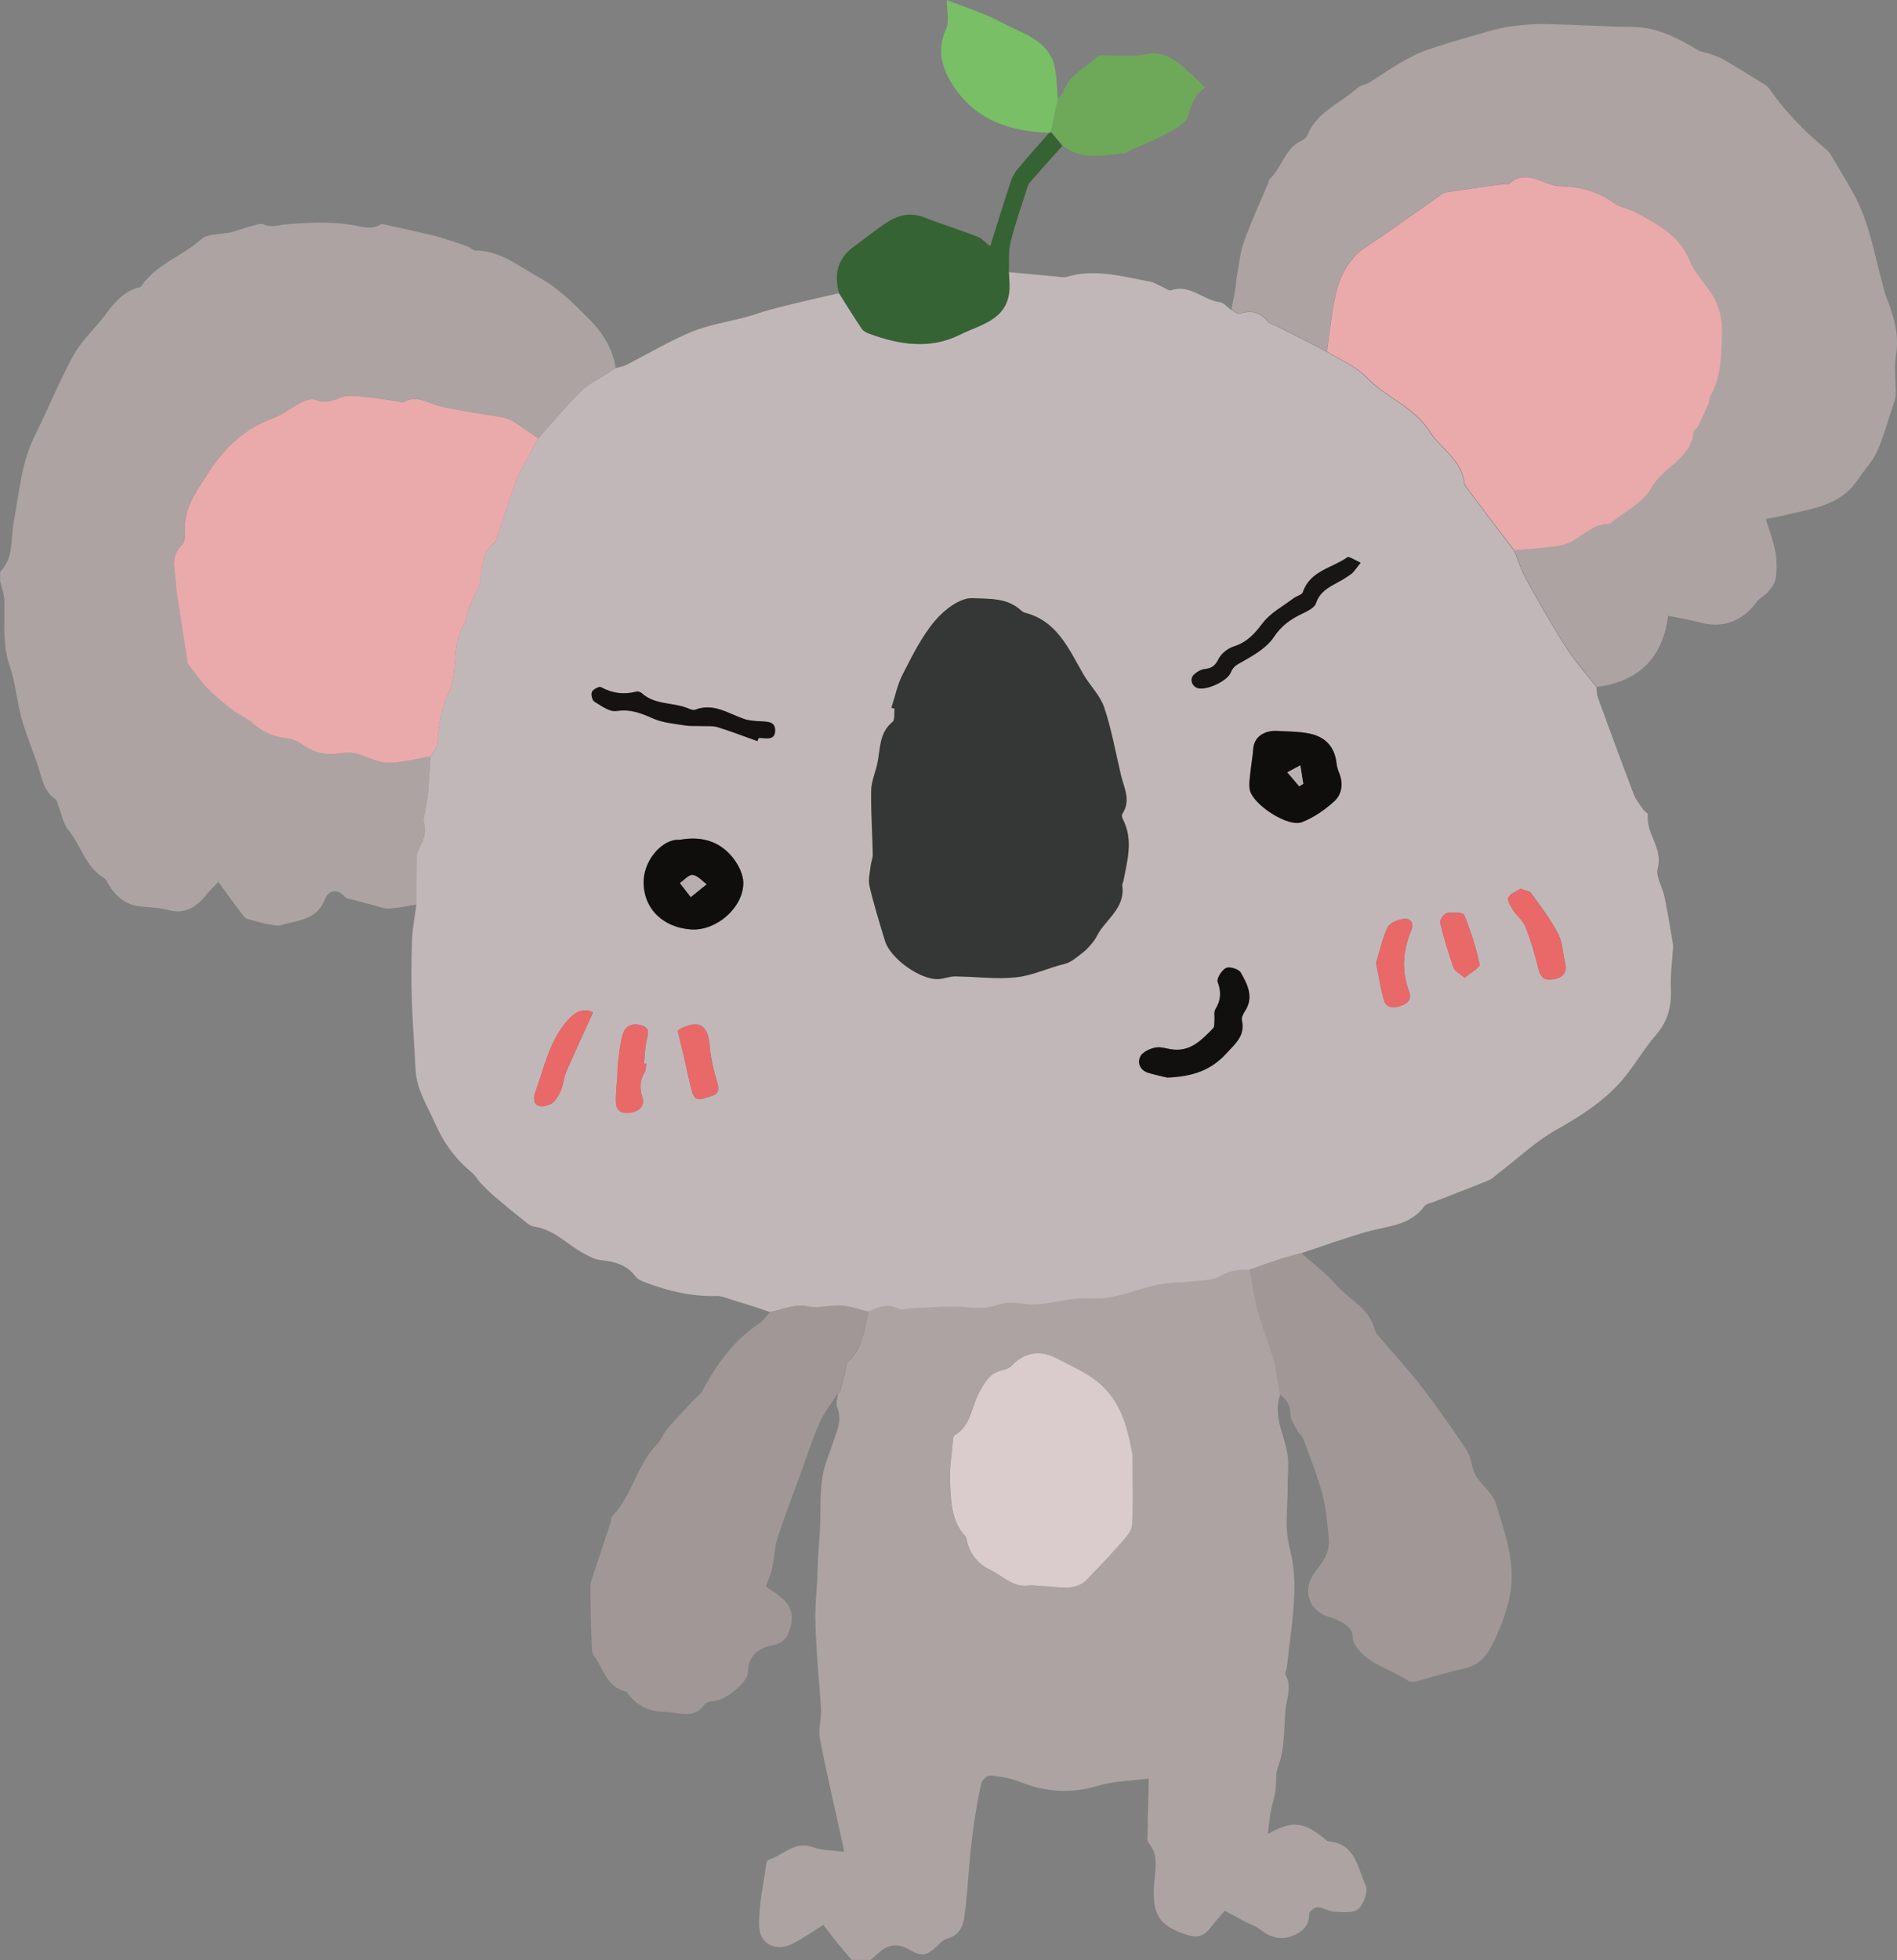 <?xml version="1.0" encoding="UTF-8"?>
<svg id="Layer_2" data-name="Layer 2" xmlns="http://www.w3.org/2000/svg" viewBox="0 0 224.74 232.13">
  <rect x="0" y="0" width="224.74" height="232.13" fill="#808080" stroke="none"/>
  <g id="Layer_2-2" data-name="Layer 2">
    <g>
      <path d="M100.92,232.13c-.6-.71-1.21-1.4-1.79-2.12-.55-.68-1.06-1.38-1.58-2.06-1.27,.79-2.39,1.58-3.6,2.21-1.99,1.03-3.98,.12-4.02-2.14-.05-2.45,.53-4.9,.86-7.35,.02-.16,.17-.4,.3-.44,1.72-.54,3.05-2.27,5.23-1.48,1.12,.41,2.4,.38,3.66,.55,0-.03-.01-.28-.06-.51-.94-4.29-1.95-8.58-2.79-12.89-.21-1.09,.19-2.28,.14-3.42-.09-2-.32-3.99-.45-5.99-.11-1.73-.22-3.47-.23-5.2,0-1.28,.14-2.57,.21-3.85,.09-1.74,.1-3.49,.27-5.23,.3-3.04-.2-6.15,.82-9.12,.22-.65,.48-1.29,.69-1.95,.47-1.46,1.28-2.86,.59-4.51-.18-.44,.06-1.06,.11-1.6,0,0-.01,0-.01,0,.1-.1,.19-.19,.29-.29h-.01c.19-.72,.37-1.45,.56-2.18,.11-.43,.07-1.03,.34-1.27,1.85-1.59,1.88-3.88,2.44-5.97,1.17-.55,2.32-1.06,3.65-.35,.34,.18,.89-.05,1.35-.07,1.72-.08,3.45-.18,5.17-.2,1.22,0,2.45,.22,3.66,.14,.97-.06,1.91-.55,2.88-.6,1.09-.06,2.2,.3,3.28,.21,2.09-.17,4.19-.87,6.24-.72,3.47,.24,6.43-1.62,9.74-1.85,.68-.05,1.37-.04,2.05-.13,1.28-.17,2.75-.08,3.79-.69,1.14-.66,2.2-.77,3.39-.72,.3,1.61,.49,3.25,.93,4.82,.58,2.1,1.36,4.14,2.04,6.21,.07,.21,.04,.46,.08,.68,.17,1.03,.35,2.07,.53,3.1-.98,2.71,.74,5.09,.92,7.65,.07,1.04-.04,2.09-.04,3.14,.02,2.43-.38,4.97,.21,7.26,.51,1.98,.67,3.89,.57,5.83-.14,2.84-.57,5.66-.89,8.49-.03,.27-.25,.61-.15,.79,.83,1.49,.08,2.91-.02,4.39-.16,2.24-.07,4.47-.89,6.63-.31,.82-.13,1.82-.27,2.73-.13,.83-.41,1.64-.56,2.48-.15,.81-.22,1.63-.36,2.65,2.83-1.58,4.12-1.47,6.47,.35,.25,.2,.52,.5,.8,.52,3.14,.3,3.36,3.15,4.33,5.19,.33,.69-.21,2.22-.86,2.81-.58,.53-1.87,.38-2.83,.34-.66-.03-1.31-.49-1.98-.53-.34-.02-1.02,.47-1.02,.73,.01,1.53-.88,2.27-2.14,2.71-1.45,.51-2.67,0-3.82-.91-.44-.35-1.03-.5-1.53-.77-.79-.42-1.58-.85-2.52-1.36-.46,.55-1.15,1.33-1.79,2.15-.69,.86-1.47,1.09-2.56,.75-3.63-1.13-4.41-2.54-3.92-7.03,.15-1.39,.25-2.65-.68-3.8-.11-.14-.21-.33-.21-.5,.04-2.17,.1-4.33,.15-6.5,0-.14,0-.27,0-.71-2.03,.27-4.08,.27-5.97,.84-3.21,.97-6.23,.78-9.3-.46-1.09-.44-2.31-.63-3.49-.75-.33-.03-.97,.51-1.05,.88-.77,3.38-1.2,6.82-1.48,10.28-.15,1.88-.29,3.76-.55,5.63-.16,1.18-.69,2.17-2.03,2.53-.45,.12-.85,.53-1.2,.88-1.17,1.16-1.88,1.27-3.28,.43q-1.99-1.18-3.66,.4c-.3,.28-.61,.54-.92,.81h-2.22Zm33.24-59.77c-.46-2.33-1.02-5.86-3.71-8.34-1.45-1.34-3.4-2.17-5.19-3.11-1.95-1.02-3.81-.87-5.42,.8-.27,.28-.7,.48-1.09,.55-1.52,.29-2.14,1.49-2.78,2.66-.93,1.69-.95,3.9-2.87,5.04-.1,.06-.19,.23-.2,.35-.15,1.81-.47,3.64-.37,5.44,.12,2.17,.17,4.44,1.83,6.19,.11,.12,.14,.34,.17,.52,.33,1.62,1.37,2.77,2.76,3.44,1.46,.7,2.64,2.09,4.5,1.87,.65-.08,1.33,.07,1.99,.08,1.73,.03,3.57,.65,5.02-.85,1.37-1.42,2.73-2.85,4.03-4.33,.53-.61,1.22-1.34,1.26-2.05,.16-2.37,.06-4.75,.06-8.26Z" fill="#ada3a3"/>
      <path d="M49.35,107.12c-1.09,.17-2.17,.43-3.26,.47-.66,.03-1.33-.26-1.99-.43-.74-.19-1.47-.39-2.2-.59-.34-.1-.8-.11-1-.33-.97-1.09-1.97-.83-2.4,.26-.98,2.49-3.25,2.48-5.23,3.06-.37,.11-.82,.01-1.22-.06-.72-.13-1.43-.3-2.13-.5-.35-.1-.79-.18-.99-.43-1.01-1.28-1.95-2.62-3.05-4.12-.38,.4-.97,.93-1.46,1.54-1.19,1.48-2.55,2.32-4.55,1.77-.96-.26-1.99-.31-3-.38-1.89-.13-3.13-1.17-4.06-2.71-.14-.24-.24-.56-.46-.68-2.21-1.29-2.74-3.84-4.24-5.67-.62-.76-.8-1.88-1.18-2.84-.12-.29-.16-.71-.38-.86-1.37-.91-1.56-2.4-2.01-3.79-.63-1.92-1.44-3.79-1.98-5.73-.56-2.02-.71-4.18-1.39-6.15-.89-2.58-.62-5.17-.65-7.77-.01-.79-.32-1.57-.5-2.36,0-.37,0-.74,0-1.11,1.67-1.68,1.23-3.97,1.62-5.99,.66-3.38,.86-6.83,2.43-10,1.59-3.2,2.93-6.54,4.65-9.67,.95-1.72,2.49-3.1,3.7-4.69,1.11-1.46,2.19-2.92,4.14-3.34,.08-.02,.16-.1,.21-.17,1.76-2.58,4.82-3.5,7.06-5.5,.79-.71,2.33-.56,3.52-.84,.77-.19,1.51-.49,2.28-.69,.54-.14,1.2-.42,1.63-.23,.94,.4,1.73,.05,2.63-.02,2.54-.21,5.15-.33,7.65,.04,1.23,.18,2.31,.67,3.5,0,.08-.04,.18-.1,.26-.08,1.94,.43,3.88,.86,5.82,1.31,.61,.14,1.21,.33,1.81,.52,.81,.26,1.63,.51,2.43,.81,.34,.13,.65,.49,.97,.49,3.02,.03,5.28,1.98,7.7,3.3,2.12,1.16,3.92,3,5.67,4.73,1.61,1.61,2.89,3.52,3.24,5.88-.29,.19-.58,.37-.87,.56-1.08,.7-2.31,1.26-3.21,2.15-1.79,1.78-3.41,3.75-5.09,5.63-.98-.67-1.95-1.36-2.95-2-.37-.23-.8-.42-1.23-.49-2.5-.45-5.04-.75-7.51-1.34-1.44-.34-2.73-1.4-4.29-.45-.12,.07-.35-.06-.53-.09-1.53-.21-3.06-.48-4.6-.62-.83-.07-1.76-.1-2.49,.2-.94,.39-1.73,.65-2.75,.23-.42-.17-1.09-.01-1.54,.21-1.23,.61-2.35,1.53-3.63,1.99-3.36,1.23-5.75,3.6-7.59,6.47-1.16,1.81-2.56,3.62-2.73,5.94-.06,.87,.14,2.08-.34,2.53-1.63,1.53-.77,3.24-.73,4.9,.01,.55,.13,1.09,.21,1.63,.38,2.47,.75,4.95,1.15,7.42,.04,.25,.27,.47,.44,.69,.62,.8,1.18,1.66,1.9,2.37,.95,.95,2,1.81,3.06,2.63,.7,.54,1.61,.84,2.25,1.44,1.17,1.08,2.48,1.67,4.05,1.84,.64,.07,1.33,.35,1.86,.73,1.35,.96,2.77,1.32,4.41,1.07,.66-.1,1.38-.12,2.03,.03,1.24,.3,2.44,1.06,3.66,1.07,1.71,.02,3.43-.47,5.14-.74-.09,1.44-.17,2.87-.29,4.31-.05,.63-.19,1.25-.29,1.88-.08,.54-.36,1.13-.21,1.6,.36,1.19-.07,2.13-.6,3.11-.15,.27-.25,.61-.25,.91-.03,1.91-.02,3.81-.02,5.72Z" fill="#ada3a3"/>
      <path d="M49.35,107.12c0-1.91,0-3.81,.02-5.72,0-.31,.11-.64,.25-.91,.54-.98,.96-1.92,.6-3.11-.14-.47,.13-1.06,.21-1.6,.1-.63,.24-1.25,.29-1.88,.12-1.43,.2-2.87,.29-4.3,.27-.48,.72-.94,.77-1.44,.22-2.09,.39-4.12,1.36-6.09,1.28-2.58,.16-5.81,1.98-8.32,.09-.13-.01-.37,.05-.54,.26-.77,.53-1.53,.83-2.28,.24-.59,.65-1.12,.79-1.72,.41-1.78,.12-3.8,1.92-5.05,.09-.06,.07-.26,.12-.39,.73-2.17,1.44-4.35,2.2-6.51,.24-.68,.58-1.33,.92-1.98,.58-1.12,1.2-2.22,1.8-3.34,1.69-1.89,3.3-3.85,5.09-5.63,.9-.89,2.13-1.44,3.21-2.15,.29-.19,.58-.37,.87-.56,.43-.13,.9-.19,1.29-.39,2.57-1.3,5.05-2.81,7.7-3.9,2.09-.86,4.4-1.2,6.6-1.8,.93-.25,1.83-.6,2.75-.84,1.49-.4,3-.75,4.5-1.11,1.21-.29,2.41-.55,3.62-.83,.9,1.42,1.78,2.85,2.72,4.24,.18,.27,.57,.45,.9,.57,3.56,1.31,7.19,1.86,10.71,.11,2.45-1.22,5.73-1.75,5.87-5.5,.02-.64-.05-1.28-.08-1.92,1.87,.17,3.75,.35,5.62,.52,.41,.04,.86,.15,1.24,.04,3.37-1,6.62-.04,9.88,.56,.52,.1,1,.43,1.5,.65,.33,.14,.74,.47,1,.38,2.23-.77,3.79,1.16,5.76,1.41,.48,.06,.9,.59,1.35,.91,.34,.17,.77,.56,1.02,.47,1.35-.48,2.39-.18,3.3,.91,.24,.29,.72,.37,1.08,.56,1.3,.66,2.6,1.31,3.9,1.97,.68,.35,1.36,.71,2.04,1.07,1.58,.99,3.44,1.72,4.68,3.03,2.28,2.4,5.62,3.48,7.48,6.42,1.31,2.07,3.84,3.34,4.1,6.14,.02,.21,.21,.4,.35,.59,.88,1.18,1.76,2.36,2.64,3.53,.96,1.27,1.94,2.53,2.91,3.8,.49,1.18,.88,2.42,1.5,3.53,1.49,2.69,3.01,5.36,4.66,7.95,1.07,1.67,2.4,3.16,3.62,4.73,.05,.4,.03,.82,.16,1.19,1.4,3.83,2.8,7.66,4.26,11.47,.25,.66,.73,1.24,1.13,1.83,.15,.22,.56,.41,.54,.59-.25,2.22,1.81,3.96,1.17,6.36-.26,.99,.58,2.25,.81,3.4,.38,1.84,.67,3.69,.99,5.54,.04,.22,.01,.46,0,.69-.09,1.49-.31,2.98-.24,4.46,.09,2.11-.29,3.94-1.74,5.6-1.5,1.71-2.61,3.75-4.11,5.47-2.15,2.46-4.87,4.19-7.73,5.8-2.45,1.38-4.54,3.38-6.8,5.1-.4,.31-.77,.7-1.22,.88-2.18,.89-4.39,1.73-6.58,2.59-.34,.13-.81,.19-.99,.44-1.7,2.36-4.4,2.37-6.84,3.06-2.63,.75-5.21,1.69-7.82,2.55-.83,.24-1.67,.44-2.49,.71-1.21,.39-2.4,.83-3.6,1.25-1.19-.05-2.24,.06-3.39,.72-1.05,.61-2.51,.52-3.79,.69-.68,.09-1.36,.08-2.05,.13-3.31,.23-6.27,2.1-9.74,1.85-2.05-.14-4.15,.55-6.24,.72-1.08,.09-2.2-.27-3.28-.21-.97,.05-1.91,.54-2.88,.6-1.21,.07-2.44-.15-3.66-.14-1.72,.01-3.45,.12-5.17,.2-.45,.02-1.01,.25-1.35,.07-1.33-.71-2.48-.19-3.65,.35-1.05-.25-2.08-.65-3.14-.72-1.31-.09-2.7,.36-3.96,.1-1.66-.35-3.01,.4-4.51,.64-.55-.19-1.1-.38-1.65-.56-.9-.29-1.81-.58-2.72-.85-.65-.19-1.32-.51-1.97-.49-2.91,.07-5.66-.56-8.35-1.58-.46-.17-.99-.4-1.26-.76-1.04-1.4-2.48-1.73-4.09-1.91-.71-.08-1.41-.46-2.06-.81-1.95-1.05-3.49-2.84-5.85-3.16-.41-.06-.81-.39-1.15-.66-1.2-.96-2.39-1.93-3.56-2.93-.58-.5-1.11-1.05-1.64-1.6-.34-.36-.58-.84-.96-1.15-1.94-1.6-3.37-3.51-4.4-5.85-.92-2.1-2.22-4.03-2.33-6.42-.14-2.81-.36-5.61-.45-8.42-.07-2.33-.05-4.66,.04-6.99,.05-1.36,.33-2.71,.5-4.07Zm56.26-23.29c.13,.04,.26,.07,.4,.11-.07,.54,.06,1.32-.24,1.57-1.65,1.35-1.41,3.31-1.83,5.05-.24,1.03-.69,2.05-.7,3.08-.04,2.52,.14,5.05,.19,7.57,0,.44-.2,.89-.25,1.34-.09,.8-.32,1.65-.14,2.4,.52,2.18,1.18,4.33,1.83,6.48,.64,2.11,4.25,4.67,6.37,4.53,.64-.04,1.27-.32,1.9-.32,2.47,.02,4.98,.38,7.41,.09,1.87-.23,3.68-1.12,5.57-1.56,.79-.19,1.5-.83,2.18-1.35,.48-.37,.9-.85,1.27-1.33,.33-.43,.54-.96,.86-1.4,1.17-1.59,2.88-2.9,2.54-5.23-.02-.17,.11-.35,.14-.53,.46-2.43,1.18-4.85-.05-7.27-.1-.19-.19-.52-.09-.65,1.07-1.6,.2-3.11-.16-4.64-.63-2.67-1.11-5.39-1.98-7.99-.47-1.41-1.67-2.56-2.45-3.89-1.75-3-3.1-6.35-6.97-7.32-.17-.04-.33-.17-.46-.29-1.63-1.51-3.88-1.33-5.71-1.42-1.46-.07-3.35,1.38-4.44,2.67-1.58,1.87-2.69,4.15-3.83,6.35-.63,1.23-.91,2.64-1.34,3.97Zm-25.1,15.63c-2.04-.13-4.12,2.34-4.24,4.74-.17,3.24,2.16,5.66,5.64,5.88,2.94,.18,6.15-2.55,6.16-5.51,0-.99-.57-2.13-1.21-2.95-1.66-2.13-3.99-2.61-6.35-2.15Zm70.7-12.91c-1.63-.03-2.66,.84-2.75,2.11-.06,.95-.25,1.89-.34,2.83-.06,.68-.19,1.39-.07,2.04,.33,1.74,4.52,4.48,6.16,3.84,1.4-.54,2.73-1.47,3.85-2.48,.91-.83,1.08-2.09,.58-3.34-.15-.38-.27-.79-.32-1.19-.22-1.96-1.37-3.12-3.21-3.49-1.33-.27-2.72-.23-3.92-.32Zm-12.88,41.07c2.95-.12,5.11-.85,6.93-2.82,1.1-1.2,2.29-2.12,1.88-3.97-.07-.3,.13-.72,.32-1.01,1.14-1.68,.35-3.22-.46-4.64-.24-.41-1.32-.74-1.74-.54-.51,.25-1.14,1.25-.99,1.66,.45,1.19,.39,2.16-.27,3.22-.21,.35-.07,.9-.11,1.36-.03,.31,.01,.72-.16,.9-1.28,1.31-2.56,2.7-4.65,2.53-.73-.06-1.48-.38-2.16-.25-.67,.12-1.54,.51-1.81,1.05-.39,.77-.04,1.66,.96,1.96,.87,.26,1.77,.44,2.27,.56Zm22.87-60.99c-.7-.3-1.37-.79-1.59-.64-1.81,1.28-4.41,1.59-5.27,4.13-.11,.32-.73,.45-1.08,.71-1.26,.96-2.77,1.75-3.7,2.98-.95,1.27-1.86,2.26-3.4,2.74-.71,.22-1.49,.84-1.81,1.49-.38,.78-.79,1.08-1.61,1.18-.46,.05-.97,.34-1.31,.67-.55,.53-.21,1.44,.52,1.61,1.03,.25,3.45-.86,3.86-1.88,.3-.77,.85-.98,1.51-1.35,1.32-.75,2.78-1.62,3.58-2.83,.91-1.37,2.02-2.14,3.4-2.79,.6-.28,1.41-.68,1.59-1.21,.43-1.29,1.4-1.84,2.45-2.41,.61-.33,1.21-.67,1.76-1.09,.34-.25,.56-.66,1.09-1.31Zm-71.45,21.13l.12-.34c.14,0,.28-.01,.41,0,.72,.07,1.52,.16,1.55-.84,.04-1.13-.86-1.09-1.66-1.14-.68-.04-1.38-.07-2.01-.28-1.88-.64-3.61-1.93-5.78-1.1-.22,.08-.56-.02-.8-.13-1.79-.77-3.96-.38-5.54-1.82-.15-.14-.46-.24-.65-.19-1.48,.39-2.84,.2-4.2-.53-.21-.11-.92,.25-1.06,.56-.14,.29,.03,1,.29,1.16,.82,.49,1.81,1.23,2.61,1.11,1.65-.26,2.94,.26,4.36,.89,1.15,.51,2.49,.61,3.75,.81,.67,.11,1.37,.05,2.05,.08,.61,.03,1.26-.05,1.83,.13,1.59,.49,3.15,1.1,4.73,1.66Zm90.4,17.48c-.49,.32-1.21,.56-1.45,1.03-.16,.34,.26,1.05,.55,1.5,.45,.69,1.19,1.24,1.48,1.98,.64,1.66,1.15,3.37,1.57,5.1,.3,1.22,1.07,1.26,1.99,1.06,.97-.21,1.38-.84,1.14-1.85-.27-1.17-.3-2.46-.83-3.48-.88-1.69-2.06-3.23-3.18-4.79-.2-.28-.72-.33-1.27-.56Zm-109.89,14.64c-1.06-.51-2.01-.12-2.83,.75-2.29,2.43-2.91,5.67-3.99,8.65-.53,1.47,.28,2.12,1.74,1.49,.55-.24,.97-.98,1.25-1.58,.32-.69,.33-1.52,.64-2.22,1-2.33,2.08-4.62,3.2-7.09Zm92.76-5.83c.34,1.65,.55,3.01,.91,4.32,.27,.97,1.11,1.04,1.92,.78,.79-.26,1.47-.72,1.09-1.73-.93-2.46-.75-4.87,.26-7.26,.38-.9-.15-1.46-.94-1.35-.68,.09-1.63,.49-1.88,1.02-.64,1.38-.96,2.91-1.36,4.22Zm-86.45,11.91c-.09-.01-.17-.02-.26-.03,.09-.89,.11-1.79,.28-2.66,.15-.74,.5-1.49-.52-1.83-1-.33-1.93-.04-2.26,.96-.35,1.07-.42,2.23-.58,3.35-.07,.49-.06,1-.08,1.5-.06,1.11-.22,2.22-.17,3.33,.06,1.2,1,1.35,1.93,1.14,.89-.21,1.52-.78,1.19-1.81-.33-1.02-.32-1.95,.26-2.89,.18-.29,.15-.7,.22-1.06Zm3.71-3.89c.26,1.04,.5,1.96,.71,2.89,.34,1.47,.61,2.95,1.02,4.4,.39,1.34,1.38,.66,2.16,.48,.9-.21,1.09-.72,.81-1.65-.42-1.39-.78-2.84-.89-4.28-.19-2.51-1.23-3.2-3.49-2.08-.12,.06-.21,.17-.31,.25Zm93.24-6.27c.73-.63,1.84-1.24,1.77-1.6-.42-1.99-1.04-3.96-1.82-5.84-.13-.33-1.36-.36-2.03-.25-.35,.06-.91,.83-.83,1.14,.43,1.81,.98,3.6,1.6,5.36,.14,.4,.71,.66,1.31,1.18Z" fill="#c2b7b8"/>
      <path d="M157.22,41.64c-.68-.36-1.36-.72-2.04-1.07-1.3-.66-2.6-1.32-3.9-1.97-.37-.18-.85-.27-1.08-.56-.91-1.1-1.95-1.39-3.3-.91-.25,.09-.68-.3-1.02-.47,.15-.79,.33-1.59,.46-2.39,.1-.57,.11-1.16,.22-1.73,.25-1.32,.37-2.69,.82-3.94,.85-2.36,1.91-4.64,2.88-6.95,.05-.13,.02-.32,.1-.39,1.51-1.33,1.8-3.65,3.8-4.58,.28-.13,.6-.36,.71-.63,1.12-2.81,3.94-3.82,5.98-5.65,.36-.32,.94-.36,1.37-.62,1.2-.74,2.34-1.57,3.56-2.27,1.06-.61,2.16-1.21,3.32-1.61,2.11-.73,4.26-1.33,6.4-1.95,1.14-.33,2.29-.66,3.46-.82,1.41-.19,2.84-.31,4.26-.28,3.41,.07,6.81,.31,10.22,.34,2.93,.03,5.34,1.34,7.75,2.76,.46,.27,1.05,.29,1.56,.48,.55,.2,1.1,.41,1.6,.71,1.34,.78,2.66,1.6,3.98,2.42,.46,.29,1.01,.55,1.3,.97,1.86,2.68,4.11,4.97,6.6,7.06,.28,.23,.55,.5,.72,.81,1.27,2.24,2.76,4.4,3.7,6.78,1.04,2.64,1.57,5.48,2.32,8.24,.16,.57,.27,1.17,.49,1.72,.89,2.24,1.58,4.46,1.16,6.96-.25,1.5,0,3.09-.03,4.64-.01,.49-.22,.98-.38,1.46-.59,1.77-1.07,3.59-1.84,5.28-.54,1.19-1.51,2.17-2.24,3.28-2.08,3.17-5.54,3.48-8.77,4.27-.62,.15-1.25,.25-2.18,.44,.28,.85,.56,1.59,.77,2.34,.2,.73,.42,1.47,.48,2.22,.07,.85,.09,1.74-.08,2.56-.11,.56-.54,1.09-.92,1.54-.38,.44-.98,.7-1.32,1.16-1.69,2.31-4.02,3.15-6.74,2.42-1.23-.33-2.49-.53-3.75-.79-.72,5.84-4.46,7.94-8.45,8.43-1.22-1.57-2.55-3.07-3.62-4.73-1.66-2.58-3.17-5.26-4.66-7.95-.62-1.11-1.01-2.35-1.5-3.53,1.91-.19,3.85-.21,5.71-.62,1.99-.44,3.28-2.57,5.55-2.5,.07,0,.15-.09,.23-.15,1.61-1.33,3.77-2.36,4.7-4.06,1.38-2.53,4.75-3.45,5.05-6.7,.02-.22,.4-.39,.52-.63,.44-.88,.85-1.78,1.24-2.69,.12-.29,.08-.65,.23-.92,1.33-2.28,1.25-4.85,1.38-7.34,.09-1.78-.38-3.55-1.45-5.09-.84-1.2-1.88-2.33-2.42-3.66-1.23-3.02-3.87-4.3-6.45-5.7-.8-.44-1.82-.54-2.53-1.07-1.87-1.38-4.08-1.96-6.22-1.97-2.07-.02-4.09-2.25-6.21-.24-.09,.08-.35-.05-.53-.03-2.27,.32-4.54,.63-6.81,.98-.3,.05-.6,.24-.87,.42-1.88,1.31-3.74,2.64-5.62,3.96-.94,.66-1.9,1.29-2.84,1.94-.44,.31-.91,.6-1.29,.98-2.64,2.58-2.77,6.06-3.29,9.39-.11,.72-.18,1.45-.27,2.18Z" fill="#ada3a3"/>
      <path d="M148.07,150.35c1.2-.42,2.39-.85,3.6-1.25,.82-.27,1.66-.48,2.49-.71,1.39,1.25,2.92,2.38,4.15,3.78,1.53,1.76,3.96,2.77,4.56,5.32,.06,.25,.25,.5,.43,.7,1.71,2.02,3.52,3.97,5.13,6.06,1.9,2.46,3.69,5.01,5.4,7.6,.53,.81,.47,1.98,.97,2.83,.7,1.21,2.05,2.14,2.43,3.41,1.12,3.69,2.51,7.33,1.53,11.42-.41,1.74-1.03,3.3-1.76,4.86-.74,1.57-1.7,2.88-3.63,3.26-1.88,.36-3.71,1-5.57,1.48-.3,.08-.73,.12-.95-.04-2.1-1.47-4.9-1.93-6.35-4.34-.11-.19-.24-.42-.23-.62,.05-1.38-.98-1.84-1.95-2.32-.45-.23-.97-.3-1.43-.51-1.97-.92-2.48-3.08-1.25-4.88,.87-1.27,1.96-2.22,1.77-4.27-.17-1.87-.32-3.72-.83-5.51-.6-2.1-1.41-4.14-2.17-6.19-.15-.41-.56-.72-.77-1.12-.31-.59-.76-1.22-.76-1.84,0-1.06-.44-1.75-1.24-2.31-.18-1.03-.36-2.07-.53-3.1-.04-.23,0-.47-.08-.68-.68-2.07-1.46-4.11-2.04-6.21-.44-1.57-.63-3.21-.93-4.82Z" fill="#a19797"/>
      <path d="M119.52,32.21c.03,.64,.1,1.28,.08,1.92-.14,3.75-3.42,4.28-5.87,5.5-3.52,1.76-7.16,1.2-10.71-.11-.33-.12-.72-.3-.9-.57-.94-1.39-1.82-2.82-2.72-4.24-.63-2.27-.15-4.16,1.84-5.57,1.23-.88,2.4-1.85,3.65-2.69,1.38-.93,2.87-1.37,4.54-.73,2.13,.81,4.3,1.52,6.43,2.33,.48,.19,.86,.65,1.45,1.11,.78-2.48,1.54-4.95,2.34-7.39,.19-.59,.46-1.21,.85-1.68,1.22-1.48,2.52-2.9,3.79-4.35,.08-.02,.14-.07,.2-.14,.46,.55,.92,1.1,1.38,1.66-1.28,1.43-2.56,2.86-3.83,4.3-.14,.16-.24,.38-.31,.59-.69,2.18-1.46,4.33-2.01,6.54-.28,1.12-.15,2.35-.2,3.52Z" fill="#366334"/>
      <path d="M125.88,17.25c-.46-.55-.92-1.1-1.38-1.66,.28-1.29,.55-2.59,.83-3.88,.21-.27,.52-.52,.62-.83,.69-2.05,2.7-2.82,4.06-4.21,.25-.26,.94-.08,1.43-.09,1.41-.03,2.88,.17,4.22-.15,1.49-.35,2.68,.11,3.74,.87,1.22,.87,2.25,2.01,3.41,3.09-1.13,.66-1.65,1.87-2.06,3.36-.24,.87-1.58,1.53-2.55,2.07-1.38,.77-2.88,1.34-4.32,2-.21,.09-.39,.3-.6,.32-2.53,.2-5.13,.95-7.41-.9Z" fill="#6ea859"/>
      <path d="M125.33,11.71c-.28,1.29-.55,2.59-.83,3.88-.06,.07-.12,.12-.2,.14-4.61-.16-8.7-1.48-11.36-5.56-1.34-2.05-2.01-4.24-.85-6.76,.43-.94,.07-2.24,.07-3.41,2.19,.88,4.56,1.58,6.68,2.75,2.18,1.19,4.96,1.86,5.92,4.53,.49,1.37,.4,2.95,.57,4.44Z" fill="#78bf66"/>
      <path d="M91.25,155.34c1.49-.23,2.85-.99,4.51-.64,1.25,.27,2.64-.18,3.96-.1,1.06,.07,2.1,.47,3.14,.72-.55,2.09-.59,4.38-2.44,5.97-.27,.24-.23,.84-.34,1.27-.19,.73-.37,1.46-.56,2.19,0,0,.01-.01,.01-.01-.1,.1-.19,.19-.29,.29,0,0,.01,0,.01,0-.73,1.15-1.62,2.23-2.16,3.47-.87,1.97-1.52,4.03-2.26,6.06-.91,2.51-1.88,5-2.7,7.54-.37,1.17-.4,2.44-.66,3.65-.14,.66-.44,1.28-.74,2.12,.52,.37,1.22,.79,1.84,1.31,.99,.82,1.43,1.88,1.16,3.19-.25,1.2-.73,2.18-2.09,2.44-1.82,.35-3,1.23-3.04,3.31-.02,1.06-2.51,3.06-3.68,3.27-.49,.08-1.19,.11-1.41,.42-1.29,1.87-3.09,.95-4.69,.93-1.71-.03-3.25-.61-4.33-2.06-.11-.15-.24-.33-.4-.37-2.22-.54-2.59-2.72-3.72-4.21-.24-.32-.25-.87-.27-1.31-.08-2.25-.14-4.5-.17-6.76,0-.4,.11-.81,.24-1.19,.71-2.17,1.44-4.33,2.16-6.49,.09-.26,.04-.62,.2-.79,2.37-2.47,2.92-6.08,5.32-8.54,.5-.52,.74-1.28,1.22-1.83,1.06-1.23,2.2-2.39,3.31-3.58,.25-.26,.6-.47,.76-.77,1.69-3.16,3.7-6.05,6.76-8.07,.52-.35,.9-.92,1.34-1.39Z" fill="#a19797"/>
      <path d="M134.17,172.36c0,3.51,.1,5.89-.06,8.26-.05,.71-.73,1.45-1.26,2.05-1.3,1.48-2.66,2.91-4.03,4.33-1.45,1.51-3.29,.89-5.02,.85-.67-.01-1.34-.16-1.99-.08-1.86,.22-3.05-1.17-4.5-1.87-1.4-.67-2.43-1.82-2.76-3.44-.04-.18-.06-.4-.17-.52-1.66-1.75-1.71-4.03-1.83-6.19-.1-1.8,.22-3.63,.37-5.44,.01-.12,.1-.29,.2-.35,1.92-1.13,1.94-3.34,2.87-5.04,.64-1.17,1.26-2.37,2.78-2.66,.39-.07,.82-.27,1.09-.55,1.62-1.67,3.47-1.83,5.42-.8,1.79,.94,3.73,1.77,5.19,3.11,2.7,2.48,3.26,6.01,3.71,8.34Z" fill="#dacccc"/>
      <path d="M99.53,164.76c.19-.73,.37-1.46,.56-2.19-.19,.73-.37,1.46-.56,2.19Z" fill="#fff"/>
      <path d="M99.25,165.03c.1-.1,.19-.19,.29-.29-.1,.1-.19,.19-.29,.29Z" fill="#fff"/>
      <path d="M63.76,51.92c-.6,1.11-1.21,2.22-1.8,3.34-.34,.64-.68,1.3-.92,1.98-.76,2.16-1.47,4.34-2.2,6.51-.04,.13-.03,.33-.12,.39-1.8,1.25-1.51,3.28-1.92,5.05-.14,.6-.55,1.14-.79,1.72-.31,.75-.57,1.52-.83,2.28-.06,.17,.04,.42-.05,.54-1.82,2.51-.71,5.74-1.98,8.32-.97,1.97-1.14,4-1.36,6.09-.05,.5-.51,.96-.77,1.44-1.71,.27-3.43,.76-5.14,.74-1.22-.01-2.42-.77-3.66-1.07-.64-.16-1.37-.14-2.03-.03-1.64,.25-3.06-.11-4.41-1.07-.53-.38-1.21-.66-1.86-.73-1.58-.17-2.88-.76-4.05-1.84-.64-.59-1.55-.89-2.25-1.44-1.07-.82-2.11-1.69-3.06-2.63-.71-.71-1.27-1.57-1.9-2.37-.17-.22-.4-.44-.44-.69-.4-2.47-.78-4.94-1.15-7.42-.08-.54-.2-1.09-.21-1.63-.03-1.66-.89-3.37,.73-4.9,.48-.45,.28-1.66,.34-2.53,.17-2.32,1.57-4.12,2.73-5.94,1.83-2.87,4.23-5.25,7.59-6.47,1.28-.47,2.39-1.38,3.63-1.99,.45-.22,1.12-.39,1.54-.21,1.01,.42,1.8,.16,2.75-.23,.74-.31,1.66-.27,2.49-.2,1.54,.13,3.06,.4,4.6,.62,.18,.03,.41,.16,.53,.09,1.56-.95,2.86,.11,4.29,.45,2.47,.59,5,.89,7.51,1.34,.43,.08,.86,.26,1.23,.49,1,.64,1.97,1.33,2.95,2Z" fill="#eaaaab"/>
      <path d="M157.22,41.64c.09-.73,.16-1.46,.27-2.18,.52-3.33,.65-6.8,3.29-9.39,.38-.38,.85-.67,1.29-.98,.94-.65,1.9-1.28,2.84-1.94,1.88-1.31,3.74-2.64,5.62-3.96,.26-.18,.56-.38,.87-.42,2.27-.35,4.54-.67,6.81-.98,.17-.02,.44,.11,.53,.03,2.12-2.01,4.14,.23,6.21,.24,2.14,.02,4.35,.59,6.22,1.97,.72,.53,1.73,.64,2.53,1.07,2.57,1.4,5.22,2.68,6.45,5.7,.54,1.33,1.58,2.46,2.42,3.66,1.07,1.53,1.54,3.31,1.45,5.09-.12,2.48-.05,5.05-1.38,7.34-.15,.26-.11,.63-.23,.92-.39,.91-.81,1.8-1.24,2.69-.12,.24-.5,.41-.52,.63-.29,3.24-3.67,4.17-5.05,6.7-.93,1.7-3.09,2.73-4.7,4.06-.07,.06-.15,.16-.23,.15-2.27-.07-3.57,2.06-5.55,2.5-1.86,.41-3.8,.43-5.71,.62-.97-1.27-1.95-2.53-2.91-3.8-.89-1.17-1.77-2.35-2.64-3.53-.14-.18-.33-.38-.35-.59-.26-2.8-2.79-4.07-4.1-6.14-1.86-2.95-5.19-4.02-7.48-6.42-1.25-1.31-3.1-2.04-4.68-3.03Z" fill="#eaaaab"/>
      <path d="M105.6,83.83c.44-1.33,.71-2.74,1.34-3.97,1.14-2.2,2.25-4.49,3.83-6.35,1.09-1.29,2.98-2.75,4.44-2.67,1.83,.09,4.09-.09,5.71,1.42,.13,.12,.3,.25,.46,.29,3.87,.97,5.22,4.32,6.97,7.32,.77,1.33,1.97,2.48,2.45,3.89,.87,2.59,1.35,5.31,1.98,7.99,.36,1.53,1.24,3.04,.16,4.64-.09,.14,0,.46,.09,.65,1.23,2.42,.52,4.85,.05,7.27-.03,.18-.17,.36-.14,.53,.34,2.33-1.37,3.64-2.54,5.23-.32,.44-.53,.97-.86,1.4-.38,.48-.79,.97-1.27,1.33-.68,.52-1.39,1.16-2.18,1.35-1.89,.45-3.69,1.34-5.57,1.56-2.43,.29-4.94-.07-7.41-.09-.63,0-1.26,.27-1.9,.32-2.12,.15-5.73-2.41-6.37-4.53-.65-2.15-1.32-4.3-1.83-6.48-.18-.75,.06-1.6,.14-2.4,.05-.45,.26-.89,.25-1.34-.05-2.52-.23-5.05-.19-7.57,.02-1.03,.46-2.05,.7-3.08,.41-1.75,.17-3.71,1.83-5.05,.3-.25,.17-1.03,.24-1.57-.13-.04-.26-.07-.4-.11Z" fill="#353636"/>
      <path d="M80.5,99.46c2.35-.46,4.69,.02,6.35,2.15,.64,.82,1.21,1.96,1.21,2.95-.01,2.96-3.22,5.69-6.16,5.51-3.48-.22-5.8-2.64-5.64-5.88,.12-2.4,2.21-4.86,4.24-4.74Zm1.33,6.77c.82-.66,1.35-1.09,1.88-1.52-.55-.39-1.07-1.03-1.65-1.09-.46-.05-1,.61-1.5,.95,.36,.47,.72,.94,1.27,1.65Z" fill="#100d0d"/>
      <path d="M151.21,86.55c1.2,.09,2.59,.05,3.92,.32,1.84,.37,2.99,1.54,3.21,3.49,.04,.4,.16,.81,.32,1.19,.5,1.24,.33,2.51-.58,3.34-1.12,1.02-2.45,1.94-3.85,2.48-1.64,.63-5.82-2.1-6.16-3.84-.13-.65,0-1.36,.07-2.04,.09-.95,.27-1.88,.34-2.83,.09-1.26,1.12-2.14,2.75-2.11Zm2.84,4.09c-.63,.34-1.08,.58-1.54,.82,.47,.55,.94,1.1,1.41,1.65l.48-.28c-.1-.62-.2-1.24-.35-2.19Z" fill="#100d0d"/>
      <path d="M138.33,127.62c-.49-.12-1.39-.3-2.27-.56-1-.3-1.35-1.19-.96-1.96,.27-.53,1.15-.93,1.81-1.05,.68-.12,1.43,.19,2.16,.25,2.09,.17,3.36-1.22,4.65-2.53,.18-.18,.13-.59,.16-.9,.04-.46-.1-1.01,.11-1.36,.65-1.06,.71-2.03,.27-3.22-.15-.4,.48-1.41,.99-1.66,.42-.2,1.5,.12,1.74,.54,.82,1.42,1.6,2.96,.46,4.64-.19,.28-.39,.71-.32,1.01,.4,1.85-.78,2.77-1.88,3.97-1.81,1.97-3.98,2.7-6.93,2.82Z" fill="#120f0f"/>
      <path d="M161.2,66.64c-.53,.65-.76,1.05-1.09,1.31-.55,.42-1.15,.76-1.76,1.09-1.05,.57-2.02,1.12-2.45,2.41-.18,.53-.99,.92-1.59,1.21-1.38,.65-2.49,1.42-3.4,2.79-.8,1.21-2.26,2.08-3.58,2.83-.66,.37-1.21,.58-1.51,1.35-.41,1.03-2.83,2.13-3.86,1.88-.73-.17-1.07-1.08-.52-1.61,.34-.33,.85-.62,1.31-.67,.82-.09,1.23-.4,1.61-1.18,.32-.65,1.1-1.27,1.81-1.49,1.55-.49,2.45-1.48,3.4-2.74,.92-1.23,2.43-2.02,3.7-2.98,.35-.26,.97-.39,1.08-.71,.86-2.54,3.45-2.84,5.27-4.13,.21-.15,.88,.34,1.59,.64Z" fill="#181515"/>
      <path d="M89.75,87.77c-1.57-.56-3.13-1.16-4.73-1.66-.57-.18-1.22-.1-1.83-.13-.68-.03-1.38,.03-2.05-.08-1.27-.2-2.6-.31-3.75-.81-1.42-.63-2.71-1.15-4.36-.89-.8,.13-1.79-.61-2.61-1.11-.26-.15-.42-.86-.29-1.16,.14-.3,.85-.67,1.06-.56,1.35,.73,2.72,.92,4.2,.53,.19-.05,.49,.05,.65,.19,1.58,1.44,3.75,1.04,5.54,1.82,.24,.11,.58,.21,.8,.13,2.17-.83,3.9,.46,5.78,1.1,.63,.22,1.34,.24,2.01,.28,.81,.05,1.7,.02,1.66,1.14-.04,1-.84,.91-1.55,.84-.14-.01-.28,0-.41,0l-.12,.34Z" fill="#161212"/>
      <path d="M180.14,105.25c.55,.23,1.07,.28,1.27,.56,1.12,1.56,2.3,3.1,3.18,4.79,.53,1.03,.56,2.31,.83,3.48,.23,1.01-.17,1.64-1.14,1.85-.92,.2-1.69,.16-1.99-1.06-.42-1.73-.93-3.44-1.57-5.1-.29-.74-1.03-1.29-1.48-1.98-.29-.46-.71-1.17-.55-1.5,.23-.47,.95-.71,1.45-1.03Z" fill="#e96868"/>
      <path d="M70.26,119.89c-1.12,2.47-2.19,4.76-3.2,7.09-.3,.7-.31,1.53-.64,2.22-.28,.6-.7,1.34-1.25,1.58-1.46,.63-2.27-.03-1.74-1.49,1.08-2.99,1.7-6.22,3.99-8.65,.82-.87,1.77-1.25,2.83-.75Z" fill="#e96868"/>
      <path d="M163.02,114.07c.4-1.31,.72-2.84,1.36-4.22,.25-.53,1.2-.94,1.88-1.02,.79-.1,1.32,.45,.94,1.35-1.01,2.39-1.18,4.8-.26,7.26,.38,1.01-.29,1.47-1.09,1.73-.81,.26-1.66,.19-1.92-.78-.36-1.31-.57-2.67-.91-4.32Z" fill="#e96868"/>
      <path d="M76.57,125.97c-.07,.36-.04,.77-.22,1.06-.58,.94-.58,1.87-.26,2.89,.33,1.03-.3,1.6-1.19,1.81-.93,.21-1.87,.07-1.93-1.14-.05-1.1,.11-2.22,.17-3.33,.03-.5,.01-1,.08-1.5,.16-1.13,.23-2.29,.58-3.35,.33-1.01,1.26-1.3,2.26-.96,1.02,.34,.67,1.09,.52,1.83-.18,.87-.2,1.77-.28,2.66,.09,.01,.17,.02,.26,.03Z" fill="#e96969"/>
      <path d="M80.28,122.08c.1-.08,.19-.2,.31-.25,2.26-1.12,3.3-.43,3.49,2.08,.11,1.44,.47,2.89,.89,4.28,.28,.93,.1,1.44-.81,1.65-.78,.18-1.77,.86-2.16-.48-.41-1.44-.68-2.93-1.02-4.4-.22-.93-.45-1.85-.71-2.89Z" fill="#e96969"/>
      <path d="M173.52,115.81c-.6-.53-1.17-.78-1.31-1.18-.62-1.76-1.17-3.55-1.6-5.36-.08-.32,.48-1.08,.83-1.14,.67-.12,1.9-.08,2.03,.25,.78,1.88,1.4,3.85,1.82,5.84,.08,.36-1.04,.96-1.77,1.6Z" fill="#e96868"/>
      <path d="M81.83,106.23c-.55-.71-.91-1.18-1.27-1.65,.5-.34,1.04-1,1.5-.95,.58,.06,1.1,.7,1.65,1.09-.53,.43-1.06,.85-1.88,1.52Z" fill="#b9aeaf"/>
      <path d="M154.05,90.64c.15,.96,.25,1.58,.35,2.19l-.48,.28c-.47-.55-.94-1.1-1.41-1.65,.45-.24,.91-.48,1.54-.82Z" fill="#baafb0"/>
    </g>
  </g>
</svg>